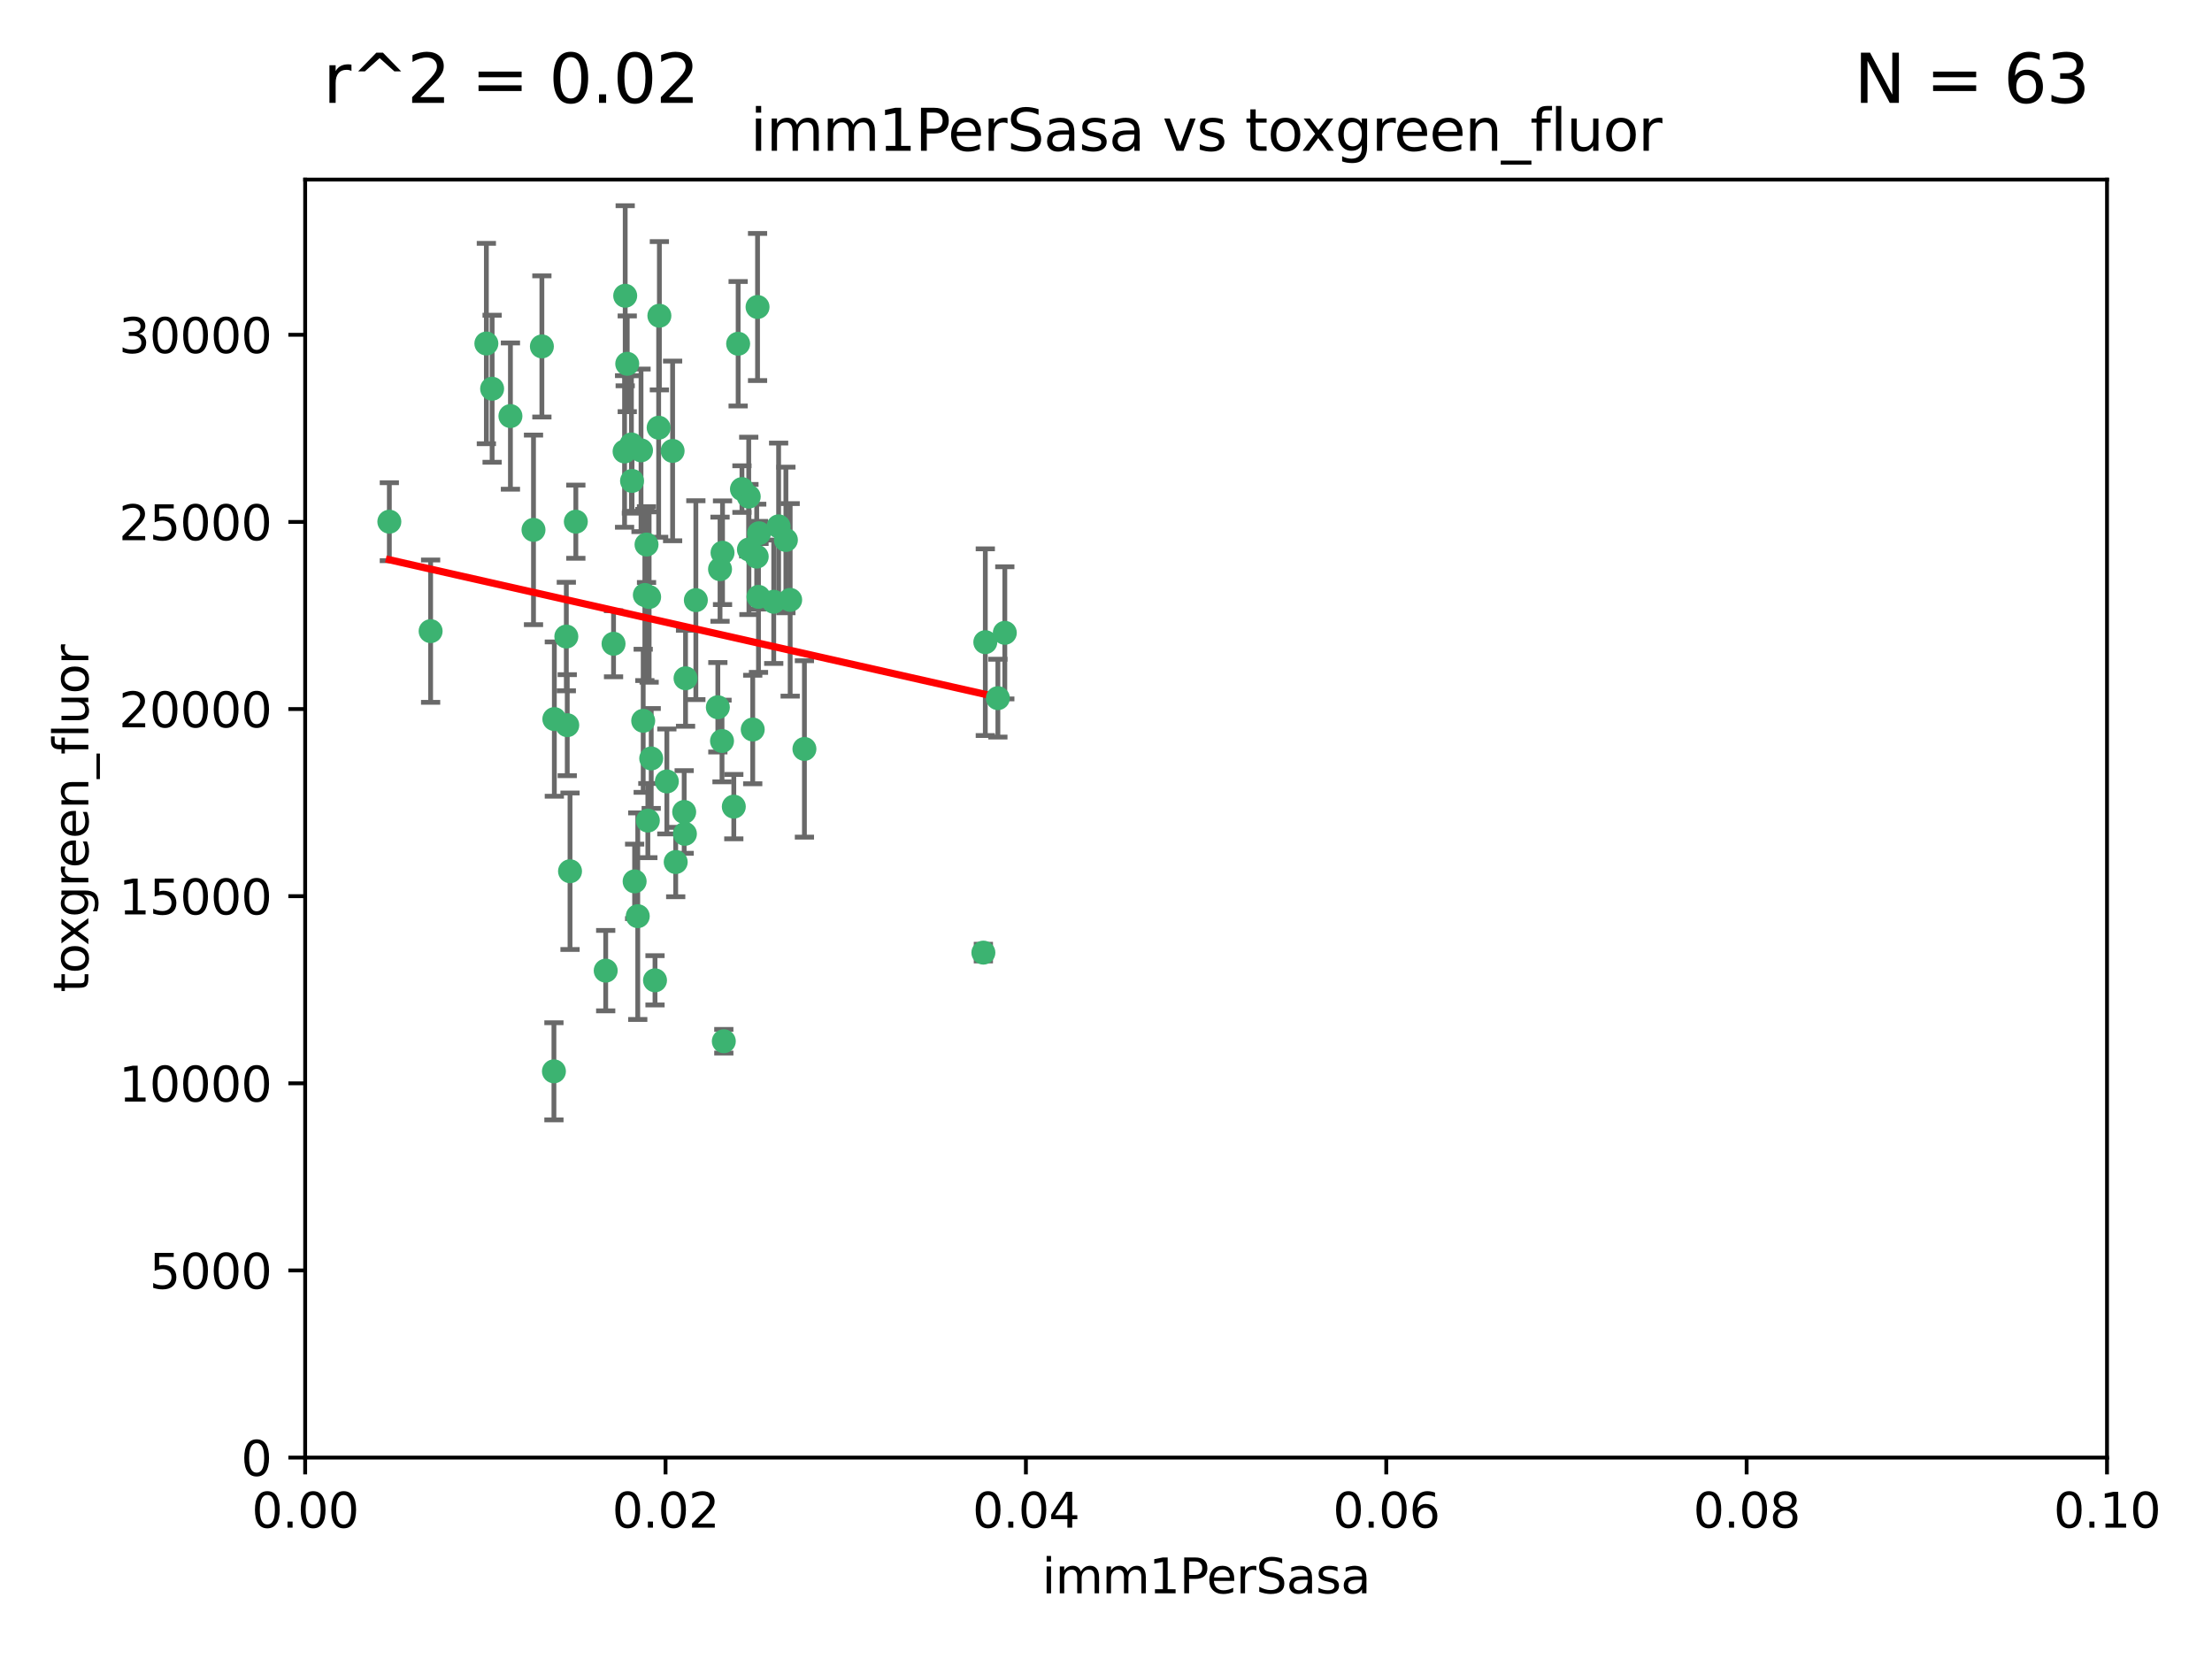 <?xml version="1.0" encoding="utf-8" standalone="no"?>
<!DOCTYPE svg PUBLIC "-//W3C//DTD SVG 1.1//EN"
  "http://www.w3.org/Graphics/SVG/1.1/DTD/svg11.dtd">
<svg xmlns:xlink="http://www.w3.org/1999/xlink" width="460.8pt" height="345.6pt" viewBox="0 0 460.8 345.6" xmlns="http://www.w3.org/2000/svg" version="1.1">
 <defs>
  <style type="text/css">*{stroke-linejoin: round; stroke-linecap: butt}</style>
 </defs>
 <g id="figure_1">
  <g id="patch_1">
   <path d="M 0 345.6 
L 460.8 345.6 
L 460.8 0 
L 0 0 
z
" style="fill: #ffffff"/>
  </g>
  <g id="axes_1">
   <g id="patch_2">
    <path d="M 63.571 303.64 
L 438.93 303.64 
L 438.93 37.411 
L 63.571 37.411 
z
" style="fill: #ffffff"/>
   </g>
   <g id="PathCollection_1">
    <defs>
     <path id="me40a41e5d3" d="M 0 1.118 
C 0.297 1.118 0.581 1 0.791 0.791 
C 1 0.581 1.118 0.297 1.118 0 
C 1.118 -0.297 1 -0.581 0.791 -0.791 
C 0.581 -1 0.297 -1.118 0 -1.118 
C -0.297 -1.118 -0.581 -1 -0.791 -0.791 
C -1 -0.581 -1.118 -0.297 -1.118 0 
C -1.118 0.297 -1 0.581 -0.791 0.791 
C -0.581 1 -0.297 1.118 0 1.118 
z
" style="stroke: #3cb371"/>
    </defs>
    <g clip-path="url(#pf0f2cfcc46)">
     <use xlink:href="#me40a41e5d3" x="81.107" y="108.677" style="fill: #3cb371; stroke: #3cb371"/>
     <use xlink:href="#me40a41e5d3" x="101.319" y="71.562" style="fill: #3cb371; stroke: #3cb371"/>
     <use xlink:href="#me40a41e5d3" x="106.332" y="86.676" style="fill: #3cb371; stroke: #3cb371"/>
     <use xlink:href="#me40a41e5d3" x="89.706" y="131.48" style="fill: #3cb371; stroke: #3cb371"/>
     <use xlink:href="#me40a41e5d3" x="156.017" y="114.467" style="fill: #3cb371; stroke: #3cb371"/>
     <use xlink:href="#me40a41e5d3" x="111.138" y="110.38" style="fill: #3cb371; stroke: #3cb371"/>
     <use xlink:href="#me40a41e5d3" x="137.211" y="89.097" style="fill: #3cb371; stroke: #3cb371"/>
     <use xlink:href="#me40a41e5d3" x="119.957" y="108.676" style="fill: #3cb371; stroke: #3cb371"/>
     <use xlink:href="#me40a41e5d3" x="102.518" y="80.98" style="fill: #3cb371; stroke: #3cb371"/>
     <use xlink:href="#me40a41e5d3" x="130.666" y="75.786" style="fill: #3cb371; stroke: #3cb371"/>
     <use xlink:href="#me40a41e5d3" x="161.183" y="125.356" style="fill: #3cb371; stroke: #3cb371"/>
     <use xlink:href="#me40a41e5d3" x="112.885" y="72.167" style="fill: #3cb371; stroke: #3cb371"/>
     <use xlink:href="#me40a41e5d3" x="130.11" y="94.046" style="fill: #3cb371; stroke: #3cb371"/>
     <use xlink:href="#me40a41e5d3" x="137.361" y="65.773" style="fill: #3cb371; stroke: #3cb371"/>
     <use xlink:href="#me40a41e5d3" x="167.576" y="156.019" style="fill: #3cb371; stroke: #3cb371"/>
     <use xlink:href="#me40a41e5d3" x="149.54" y="147.335" style="fill: #3cb371; stroke: #3cb371"/>
     <use xlink:href="#me40a41e5d3" x="164.607" y="124.965" style="fill: #3cb371; stroke: #3cb371"/>
     <use xlink:href="#me40a41e5d3" x="134.683" y="113.441" style="fill: #3cb371; stroke: #3cb371"/>
     <use xlink:href="#me40a41e5d3" x="140.118" y="93.933" style="fill: #3cb371; stroke: #3cb371"/>
     <use xlink:href="#me40a41e5d3" x="157.637" y="115.953" style="fill: #3cb371; stroke: #3cb371"/>
     <use xlink:href="#me40a41e5d3" x="162.201" y="109.646" style="fill: #3cb371; stroke: #3cb371"/>
     <use xlink:href="#me40a41e5d3" x="155.975" y="103.453" style="fill: #3cb371; stroke: #3cb371"/>
     <use xlink:href="#me40a41e5d3" x="133.991" y="150.153" style="fill: #3cb371; stroke: #3cb371"/>
     <use xlink:href="#me40a41e5d3" x="133.537" y="93.812" style="fill: #3cb371; stroke: #3cb371"/>
     <use xlink:href="#me40a41e5d3" x="135.226" y="124.367" style="fill: #3cb371; stroke: #3cb371"/>
     <use xlink:href="#me40a41e5d3" x="134.959" y="170.94" style="fill: #3cb371; stroke: #3cb371"/>
     <use xlink:href="#me40a41e5d3" x="131.665" y="100.184" style="fill: #3cb371; stroke: #3cb371"/>
     <use xlink:href="#me40a41e5d3" x="149.997" y="118.577" style="fill: #3cb371; stroke: #3cb371"/>
     <use xlink:href="#me40a41e5d3" x="131.536" y="92.588" style="fill: #3cb371; stroke: #3cb371"/>
     <use xlink:href="#me40a41e5d3" x="150.409" y="154.361" style="fill: #3cb371; stroke: #3cb371"/>
     <use xlink:href="#me40a41e5d3" x="154.563" y="101.886" style="fill: #3cb371; stroke: #3cb371"/>
     <use xlink:href="#me40a41e5d3" x="158.007" y="124.337" style="fill: #3cb371; stroke: #3cb371"/>
     <use xlink:href="#me40a41e5d3" x="157.812" y="63.953" style="fill: #3cb371; stroke: #3cb371"/>
     <use xlink:href="#me40a41e5d3" x="153.769" y="71.61" style="fill: #3cb371; stroke: #3cb371"/>
     <use xlink:href="#me40a41e5d3" x="118.169" y="151.067" style="fill: #3cb371; stroke: #3cb371"/>
     <use xlink:href="#me40a41e5d3" x="126.179" y="202.203" style="fill: #3cb371; stroke: #3cb371"/>
     <use xlink:href="#me40a41e5d3" x="136.451" y="204.22" style="fill: #3cb371; stroke: #3cb371"/>
     <use xlink:href="#me40a41e5d3" x="205.259" y="133.776" style="fill: #3cb371; stroke: #3cb371"/>
     <use xlink:href="#me40a41e5d3" x="158.116" y="111.087" style="fill: #3cb371; stroke: #3cb371"/>
     <use xlink:href="#me40a41e5d3" x="142.811" y="141.297" style="fill: #3cb371; stroke: #3cb371"/>
     <use xlink:href="#me40a41e5d3" x="163.716" y="112.487" style="fill: #3cb371; stroke: #3cb371"/>
     <use xlink:href="#me40a41e5d3" x="130.241" y="61.614" style="fill: #3cb371; stroke: #3cb371"/>
     <use xlink:href="#me40a41e5d3" x="138.918" y="162.792" style="fill: #3cb371; stroke: #3cb371"/>
     <use xlink:href="#me40a41e5d3" x="207.877" y="145.439" style="fill: #3cb371; stroke: #3cb371"/>
     <use xlink:href="#me40a41e5d3" x="127.813" y="134.104" style="fill: #3cb371; stroke: #3cb371"/>
     <use xlink:href="#me40a41e5d3" x="209.321" y="131.829" style="fill: #3cb371; stroke: #3cb371"/>
     <use xlink:href="#me40a41e5d3" x="117.976" y="132.603" style="fill: #3cb371; stroke: #3cb371"/>
     <use xlink:href="#me40a41e5d3" x="140.762" y="179.579" style="fill: #3cb371; stroke: #3cb371"/>
     <use xlink:href="#me40a41e5d3" x="152.865" y="168.036" style="fill: #3cb371; stroke: #3cb371"/>
     <use xlink:href="#me40a41e5d3" x="132.856" y="190.856" style="fill: #3cb371; stroke: #3cb371"/>
     <use xlink:href="#me40a41e5d3" x="150.516" y="115.142" style="fill: #3cb371; stroke: #3cb371"/>
     <use xlink:href="#me40a41e5d3" x="204.855" y="198.449" style="fill: #3cb371; stroke: #3cb371"/>
     <use xlink:href="#me40a41e5d3" x="150.784" y="216.908" style="fill: #3cb371; stroke: #3cb371"/>
     <use xlink:href="#me40a41e5d3" x="156.807" y="151.97" style="fill: #3cb371; stroke: #3cb371"/>
     <use xlink:href="#me40a41e5d3" x="118.746" y="181.494" style="fill: #3cb371; stroke: #3cb371"/>
     <use xlink:href="#me40a41e5d3" x="132.205" y="183.606" style="fill: #3cb371; stroke: #3cb371"/>
     <use xlink:href="#me40a41e5d3" x="142.68" y="173.704" style="fill: #3cb371; stroke: #3cb371"/>
     <use xlink:href="#me40a41e5d3" x="144.959" y="125.024" style="fill: #3cb371; stroke: #3cb371"/>
     <use xlink:href="#me40a41e5d3" x="115.394" y="223.176" style="fill: #3cb371; stroke: #3cb371"/>
     <use xlink:href="#me40a41e5d3" x="115.48" y="149.795" style="fill: #3cb371; stroke: #3cb371"/>
     <use xlink:href="#me40a41e5d3" x="134.334" y="123.943" style="fill: #3cb371; stroke: #3cb371"/>
     <use xlink:href="#me40a41e5d3" x="142.527" y="169.147" style="fill: #3cb371; stroke: #3cb371"/>
     <use xlink:href="#me40a41e5d3" x="135.66" y="157.999" style="fill: #3cb371; stroke: #3cb371"/>
    </g>
   </g>
   <g id="matplotlib.axis_1">
    <g id="xtick_1">
     <g id="line2d_1">
      <defs>
       <path id="md5007d1ad5" d="M 0 0 
L 0 3.5 
" style="stroke: #000000; stroke-width: 0.8"/>
      </defs>
      <g>
       <use xlink:href="#md5007d1ad5" x="63.571" y="303.64" style="stroke: #000000; stroke-width: 0.8"/>
      </g>
     </g>
     <g id="text_1">
      <!-- 0.00 -->
      <g transform="translate(52.438 318.238)scale(0.1 -0.1)">
       <defs>
        <path id="DejaVuSans-30" d="M 2034 4250 
Q 1547 4250 1301 3770 
Q 1056 3291 1056 2328 
Q 1056 1369 1301 889 
Q 1547 409 2034 409 
Q 2525 409 2770 889 
Q 3016 1369 3016 2328 
Q 3016 3291 2770 3770 
Q 2525 4250 2034 4250 
z
M 2034 4750 
Q 2819 4750 3233 4129 
Q 3647 3509 3647 2328 
Q 3647 1150 3233 529 
Q 2819 -91 2034 -91 
Q 1250 -91 836 529 
Q 422 1150 422 2328 
Q 422 3509 836 4129 
Q 1250 4750 2034 4750 
z
" transform="scale(0.016)"/>
        <path id="DejaVuSans-2e" d="M 684 794 
L 1344 794 
L 1344 0 
L 684 0 
L 684 794 
z
" transform="scale(0.016)"/>
       </defs>
       <use xlink:href="#DejaVuSans-30"/>
       <use xlink:href="#DejaVuSans-2e" x="63.623"/>
       <use xlink:href="#DejaVuSans-30" x="95.41"/>
       <use xlink:href="#DejaVuSans-30" x="159.033"/>
      </g>
     </g>
    </g>
    <g id="xtick_2">
     <g id="line2d_2">
      <g>
       <use xlink:href="#md5007d1ad5" x="138.643" y="303.64" style="stroke: #000000; stroke-width: 0.8"/>
      </g>
     </g>
     <g id="text_2">
      <!-- 0.02 -->
      <g transform="translate(127.51 318.238)scale(0.1 -0.1)">
       <defs>
        <path id="DejaVuSans-32" d="M 1228 531 
L 3431 531 
L 3431 0 
L 469 0 
L 469 531 
Q 828 903 1448 1529 
Q 2069 2156 2228 2338 
Q 2531 2678 2651 2914 
Q 2772 3150 2772 3378 
Q 2772 3750 2511 3984 
Q 2250 4219 1831 4219 
Q 1534 4219 1204 4116 
Q 875 4013 500 3803 
L 500 4441 
Q 881 4594 1212 4672 
Q 1544 4750 1819 4750 
Q 2544 4750 2975 4387 
Q 3406 4025 3406 3419 
Q 3406 3131 3298 2873 
Q 3191 2616 2906 2266 
Q 2828 2175 2409 1742 
Q 1991 1309 1228 531 
z
" transform="scale(0.016)"/>
       </defs>
       <use xlink:href="#DejaVuSans-30"/>
       <use xlink:href="#DejaVuSans-2e" x="63.623"/>
       <use xlink:href="#DejaVuSans-30" x="95.41"/>
       <use xlink:href="#DejaVuSans-32" x="159.033"/>
      </g>
     </g>
    </g>
    <g id="xtick_3">
     <g id="line2d_3">
      <g>
       <use xlink:href="#md5007d1ad5" x="213.715" y="303.64" style="stroke: #000000; stroke-width: 0.8"/>
      </g>
     </g>
     <g id="text_3">
      <!-- 0.04 -->
      <g transform="translate(202.582 318.238)scale(0.1 -0.1)">
       <defs>
        <path id="DejaVuSans-34" d="M 2419 4116 
L 825 1625 
L 2419 1625 
L 2419 4116 
z
M 2253 4666 
L 3047 4666 
L 3047 1625 
L 3713 1625 
L 3713 1100 
L 3047 1100 
L 3047 0 
L 2419 0 
L 2419 1100 
L 313 1100 
L 313 1709 
L 2253 4666 
z
" transform="scale(0.016)"/>
       </defs>
       <use xlink:href="#DejaVuSans-30"/>
       <use xlink:href="#DejaVuSans-2e" x="63.623"/>
       <use xlink:href="#DejaVuSans-30" x="95.41"/>
       <use xlink:href="#DejaVuSans-34" x="159.033"/>
      </g>
     </g>
    </g>
    <g id="xtick_4">
     <g id="line2d_4">
      <g>
       <use xlink:href="#md5007d1ad5" x="288.786" y="303.64" style="stroke: #000000; stroke-width: 0.8"/>
      </g>
     </g>
     <g id="text_4">
      <!-- 0.06 -->
      <g transform="translate(277.654 318.238)scale(0.1 -0.1)">
       <defs>
        <path id="DejaVuSans-36" d="M 2113 2584 
Q 1688 2584 1439 2293 
Q 1191 2003 1191 1497 
Q 1191 994 1439 701 
Q 1688 409 2113 409 
Q 2538 409 2786 701 
Q 3034 994 3034 1497 
Q 3034 2003 2786 2293 
Q 2538 2584 2113 2584 
z
M 3366 4563 
L 3366 3988 
Q 3128 4100 2886 4159 
Q 2644 4219 2406 4219 
Q 1781 4219 1451 3797 
Q 1122 3375 1075 2522 
Q 1259 2794 1537 2939 
Q 1816 3084 2150 3084 
Q 2853 3084 3261 2657 
Q 3669 2231 3669 1497 
Q 3669 778 3244 343 
Q 2819 -91 2113 -91 
Q 1303 -91 875 529 
Q 447 1150 447 2328 
Q 447 3434 972 4092 
Q 1497 4750 2381 4750 
Q 2619 4750 2861 4703 
Q 3103 4656 3366 4563 
z
" transform="scale(0.016)"/>
       </defs>
       <use xlink:href="#DejaVuSans-30"/>
       <use xlink:href="#DejaVuSans-2e" x="63.623"/>
       <use xlink:href="#DejaVuSans-30" x="95.41"/>
       <use xlink:href="#DejaVuSans-36" x="159.033"/>
      </g>
     </g>
    </g>
    <g id="xtick_5">
     <g id="line2d_5">
      <g>
       <use xlink:href="#md5007d1ad5" x="363.858" y="303.64" style="stroke: #000000; stroke-width: 0.8"/>
      </g>
     </g>
     <g id="text_5">
      <!-- 0.08 -->
      <g transform="translate(352.725 318.238)scale(0.1 -0.1)">
       <defs>
        <path id="DejaVuSans-38" d="M 2034 2216 
Q 1584 2216 1326 1975 
Q 1069 1734 1069 1313 
Q 1069 891 1326 650 
Q 1584 409 2034 409 
Q 2484 409 2743 651 
Q 3003 894 3003 1313 
Q 3003 1734 2745 1975 
Q 2488 2216 2034 2216 
z
M 1403 2484 
Q 997 2584 770 2862 
Q 544 3141 544 3541 
Q 544 4100 942 4425 
Q 1341 4750 2034 4750 
Q 2731 4750 3128 4425 
Q 3525 4100 3525 3541 
Q 3525 3141 3298 2862 
Q 3072 2584 2669 2484 
Q 3125 2378 3379 2068 
Q 3634 1759 3634 1313 
Q 3634 634 3220 271 
Q 2806 -91 2034 -91 
Q 1263 -91 848 271 
Q 434 634 434 1313 
Q 434 1759 690 2068 
Q 947 2378 1403 2484 
z
M 1172 3481 
Q 1172 3119 1398 2916 
Q 1625 2713 2034 2713 
Q 2441 2713 2670 2916 
Q 2900 3119 2900 3481 
Q 2900 3844 2670 4047 
Q 2441 4250 2034 4250 
Q 1625 4250 1398 4047 
Q 1172 3844 1172 3481 
z
" transform="scale(0.016)"/>
       </defs>
       <use xlink:href="#DejaVuSans-30"/>
       <use xlink:href="#DejaVuSans-2e" x="63.623"/>
       <use xlink:href="#DejaVuSans-30" x="95.41"/>
       <use xlink:href="#DejaVuSans-38" x="159.033"/>
      </g>
     </g>
    </g>
    <g id="xtick_6">
     <g id="line2d_6">
      <g>
       <use xlink:href="#md5007d1ad5" x="438.93" y="303.64" style="stroke: #000000; stroke-width: 0.8"/>
      </g>
     </g>
     <g id="text_6">
      <!-- 0.10 -->
      <g transform="translate(427.797 318.238)scale(0.1 -0.1)">
       <defs>
        <path id="DejaVuSans-31" d="M 794 531 
L 1825 531 
L 1825 4091 
L 703 3866 
L 703 4441 
L 1819 4666 
L 2450 4666 
L 2450 531 
L 3481 531 
L 3481 0 
L 794 0 
L 794 531 
z
" transform="scale(0.016)"/>
       </defs>
       <use xlink:href="#DejaVuSans-30"/>
       <use xlink:href="#DejaVuSans-2e" x="63.623"/>
       <use xlink:href="#DejaVuSans-31" x="95.41"/>
       <use xlink:href="#DejaVuSans-30" x="159.033"/>
      </g>
     </g>
    </g>
    <g id="text_7">
     <!-- imm1PerSasa -->
     <g transform="translate(217.067 331.917)scale(0.1 -0.1)">
      <defs>
       <path id="DejaVuSans-69" d="M 603 3500 
L 1178 3500 
L 1178 0 
L 603 0 
L 603 3500 
z
M 603 4863 
L 1178 4863 
L 1178 4134 
L 603 4134 
L 603 4863 
z
" transform="scale(0.016)"/>
       <path id="DejaVuSans-6d" d="M 3328 2828 
Q 3544 3216 3844 3400 
Q 4144 3584 4550 3584 
Q 5097 3584 5394 3201 
Q 5691 2819 5691 2113 
L 5691 0 
L 5113 0 
L 5113 2094 
Q 5113 2597 4934 2840 
Q 4756 3084 4391 3084 
Q 3944 3084 3684 2787 
Q 3425 2491 3425 1978 
L 3425 0 
L 2847 0 
L 2847 2094 
Q 2847 2600 2669 2842 
Q 2491 3084 2119 3084 
Q 1678 3084 1418 2786 
Q 1159 2488 1159 1978 
L 1159 0 
L 581 0 
L 581 3500 
L 1159 3500 
L 1159 2956 
Q 1356 3278 1631 3431 
Q 1906 3584 2284 3584 
Q 2666 3584 2933 3390 
Q 3200 3197 3328 2828 
z
" transform="scale(0.016)"/>
       <path id="DejaVuSans-50" d="M 1259 4147 
L 1259 2394 
L 2053 2394 
Q 2494 2394 2734 2622 
Q 2975 2850 2975 3272 
Q 2975 3691 2734 3919 
Q 2494 4147 2053 4147 
L 1259 4147 
z
M 628 4666 
L 2053 4666 
Q 2838 4666 3239 4311 
Q 3641 3956 3641 3272 
Q 3641 2581 3239 2228 
Q 2838 1875 2053 1875 
L 1259 1875 
L 1259 0 
L 628 0 
L 628 4666 
z
" transform="scale(0.016)"/>
       <path id="DejaVuSans-65" d="M 3597 1894 
L 3597 1613 
L 953 1613 
Q 991 1019 1311 708 
Q 1631 397 2203 397 
Q 2534 397 2845 478 
Q 3156 559 3463 722 
L 3463 178 
Q 3153 47 2828 -22 
Q 2503 -91 2169 -91 
Q 1331 -91 842 396 
Q 353 884 353 1716 
Q 353 2575 817 3079 
Q 1281 3584 2069 3584 
Q 2775 3584 3186 3129 
Q 3597 2675 3597 1894 
z
M 3022 2063 
Q 3016 2534 2758 2815 
Q 2500 3097 2075 3097 
Q 1594 3097 1305 2825 
Q 1016 2553 972 2059 
L 3022 2063 
z
" transform="scale(0.016)"/>
       <path id="DejaVuSans-72" d="M 2631 2963 
Q 2534 3019 2420 3045 
Q 2306 3072 2169 3072 
Q 1681 3072 1420 2755 
Q 1159 2438 1159 1844 
L 1159 0 
L 581 0 
L 581 3500 
L 1159 3500 
L 1159 2956 
Q 1341 3275 1631 3429 
Q 1922 3584 2338 3584 
Q 2397 3584 2469 3576 
Q 2541 3569 2628 3553 
L 2631 2963 
z
" transform="scale(0.016)"/>
       <path id="DejaVuSans-53" d="M 3425 4513 
L 3425 3897 
Q 3066 4069 2747 4153 
Q 2428 4238 2131 4238 
Q 1616 4238 1336 4038 
Q 1056 3838 1056 3469 
Q 1056 3159 1242 3001 
Q 1428 2844 1947 2747 
L 2328 2669 
Q 3034 2534 3370 2195 
Q 3706 1856 3706 1288 
Q 3706 609 3251 259 
Q 2797 -91 1919 -91 
Q 1588 -91 1214 -16 
Q 841 59 441 206 
L 441 856 
Q 825 641 1194 531 
Q 1563 422 1919 422 
Q 2459 422 2753 634 
Q 3047 847 3047 1241 
Q 3047 1584 2836 1778 
Q 2625 1972 2144 2069 
L 1759 2144 
Q 1053 2284 737 2584 
Q 422 2884 422 3419 
Q 422 4038 858 4394 
Q 1294 4750 2059 4750 
Q 2388 4750 2728 4690 
Q 3069 4631 3425 4513 
z
" transform="scale(0.016)"/>
       <path id="DejaVuSans-61" d="M 2194 1759 
Q 1497 1759 1228 1600 
Q 959 1441 959 1056 
Q 959 750 1161 570 
Q 1363 391 1709 391 
Q 2188 391 2477 730 
Q 2766 1069 2766 1631 
L 2766 1759 
L 2194 1759 
z
M 3341 1997 
L 3341 0 
L 2766 0 
L 2766 531 
Q 2569 213 2275 61 
Q 1981 -91 1556 -91 
Q 1019 -91 701 211 
Q 384 513 384 1019 
Q 384 1609 779 1909 
Q 1175 2209 1959 2209 
L 2766 2209 
L 2766 2266 
Q 2766 2663 2505 2880 
Q 2244 3097 1772 3097 
Q 1472 3097 1187 3025 
Q 903 2953 641 2809 
L 641 3341 
Q 956 3463 1253 3523 
Q 1550 3584 1831 3584 
Q 2591 3584 2966 3190 
Q 3341 2797 3341 1997 
z
" transform="scale(0.016)"/>
       <path id="DejaVuSans-73" d="M 2834 3397 
L 2834 2853 
Q 2591 2978 2328 3040 
Q 2066 3103 1784 3103 
Q 1356 3103 1142 2972 
Q 928 2841 928 2578 
Q 928 2378 1081 2264 
Q 1234 2150 1697 2047 
L 1894 2003 
Q 2506 1872 2764 1633 
Q 3022 1394 3022 966 
Q 3022 478 2636 193 
Q 2250 -91 1575 -91 
Q 1294 -91 989 -36 
Q 684 19 347 128 
L 347 722 
Q 666 556 975 473 
Q 1284 391 1588 391 
Q 1994 391 2212 530 
Q 2431 669 2431 922 
Q 2431 1156 2273 1281 
Q 2116 1406 1581 1522 
L 1381 1569 
Q 847 1681 609 1914 
Q 372 2147 372 2553 
Q 372 3047 722 3315 
Q 1072 3584 1716 3584 
Q 2034 3584 2315 3537 
Q 2597 3491 2834 3397 
z
" transform="scale(0.016)"/>
      </defs>
      <use xlink:href="#DejaVuSans-69"/>
      <use xlink:href="#DejaVuSans-6d" x="27.783"/>
      <use xlink:href="#DejaVuSans-6d" x="125.195"/>
      <use xlink:href="#DejaVuSans-31" x="222.607"/>
      <use xlink:href="#DejaVuSans-50" x="286.23"/>
      <use xlink:href="#DejaVuSans-65" x="342.908"/>
      <use xlink:href="#DejaVuSans-72" x="404.432"/>
      <use xlink:href="#DejaVuSans-53" x="445.545"/>
      <use xlink:href="#DejaVuSans-61" x="509.021"/>
      <use xlink:href="#DejaVuSans-73" x="570.301"/>
      <use xlink:href="#DejaVuSans-61" x="622.4"/>
     </g>
    </g>
   </g>
   <g id="matplotlib.axis_2">
    <g id="ytick_1">
     <g id="line2d_7">
      <defs>
       <path id="mdcf5583e8e" d="M 0 0 
L -3.5 0 
" style="stroke: #000000; stroke-width: 0.8"/>
      </defs>
      <g>
       <use xlink:href="#mdcf5583e8e" x="63.571" y="303.64" style="stroke: #000000; stroke-width: 0.8"/>
      </g>
     </g>
     <g id="text_8">
      <!-- 0 -->
      <g transform="translate(50.209 307.439)scale(0.1 -0.1)">
       <use xlink:href="#DejaVuSans-30"/>
      </g>
     </g>
    </g>
    <g id="ytick_2">
     <g id="line2d_8">
      <g>
       <use xlink:href="#mdcf5583e8e" x="63.571" y="264.657" style="stroke: #000000; stroke-width: 0.8"/>
      </g>
     </g>
     <g id="text_9">
      <!-- 5000 -->
      <g transform="translate(31.121 268.457)scale(0.1 -0.1)">
       <defs>
        <path id="DejaVuSans-35" d="M 691 4666 
L 3169 4666 
L 3169 4134 
L 1269 4134 
L 1269 2991 
Q 1406 3038 1543 3061 
Q 1681 3084 1819 3084 
Q 2600 3084 3056 2656 
Q 3513 2228 3513 1497 
Q 3513 744 3044 326 
Q 2575 -91 1722 -91 
Q 1428 -91 1123 -41 
Q 819 9 494 109 
L 494 744 
Q 775 591 1075 516 
Q 1375 441 1709 441 
Q 2250 441 2565 725 
Q 2881 1009 2881 1497 
Q 2881 1984 2565 2268 
Q 2250 2553 1709 2553 
Q 1456 2553 1204 2497 
Q 953 2441 691 2322 
L 691 4666 
z
" transform="scale(0.016)"/>
       </defs>
       <use xlink:href="#DejaVuSans-35"/>
       <use xlink:href="#DejaVuSans-30" x="63.623"/>
       <use xlink:href="#DejaVuSans-30" x="127.246"/>
       <use xlink:href="#DejaVuSans-30" x="190.869"/>
      </g>
     </g>
    </g>
    <g id="ytick_3">
     <g id="line2d_9">
      <g>
       <use xlink:href="#mdcf5583e8e" x="63.571" y="225.675" style="stroke: #000000; stroke-width: 0.8"/>
      </g>
     </g>
     <g id="text_10">
      <!-- 10000 -->
      <g transform="translate(24.759 229.474)scale(0.1 -0.1)">
       <use xlink:href="#DejaVuSans-31"/>
       <use xlink:href="#DejaVuSans-30" x="63.623"/>
       <use xlink:href="#DejaVuSans-30" x="127.246"/>
       <use xlink:href="#DejaVuSans-30" x="190.869"/>
       <use xlink:href="#DejaVuSans-30" x="254.492"/>
      </g>
     </g>
    </g>
    <g id="ytick_4">
     <g id="line2d_10">
      <g>
       <use xlink:href="#mdcf5583e8e" x="63.571" y="186.692" style="stroke: #000000; stroke-width: 0.8"/>
      </g>
     </g>
     <g id="text_11">
      <!-- 15000 -->
      <g transform="translate(24.759 190.492)scale(0.1 -0.1)">
       <use xlink:href="#DejaVuSans-31"/>
       <use xlink:href="#DejaVuSans-35" x="63.623"/>
       <use xlink:href="#DejaVuSans-30" x="127.246"/>
       <use xlink:href="#DejaVuSans-30" x="190.869"/>
       <use xlink:href="#DejaVuSans-30" x="254.492"/>
      </g>
     </g>
    </g>
    <g id="ytick_5">
     <g id="line2d_11">
      <g>
       <use xlink:href="#mdcf5583e8e" x="63.571" y="147.71" style="stroke: #000000; stroke-width: 0.8"/>
      </g>
     </g>
     <g id="text_12">
      <!-- 20000 -->
      <g transform="translate(24.759 151.509)scale(0.1 -0.1)">
       <use xlink:href="#DejaVuSans-32"/>
       <use xlink:href="#DejaVuSans-30" x="63.623"/>
       <use xlink:href="#DejaVuSans-30" x="127.246"/>
       <use xlink:href="#DejaVuSans-30" x="190.869"/>
       <use xlink:href="#DejaVuSans-30" x="254.492"/>
      </g>
     </g>
    </g>
    <g id="ytick_6">
     <g id="line2d_12">
      <g>
       <use xlink:href="#mdcf5583e8e" x="63.571" y="108.727" style="stroke: #000000; stroke-width: 0.8"/>
      </g>
     </g>
     <g id="text_13">
      <!-- 25000 -->
      <g transform="translate(24.759 112.527)scale(0.1 -0.1)">
       <use xlink:href="#DejaVuSans-32"/>
       <use xlink:href="#DejaVuSans-35" x="63.623"/>
       <use xlink:href="#DejaVuSans-30" x="127.246"/>
       <use xlink:href="#DejaVuSans-30" x="190.869"/>
       <use xlink:href="#DejaVuSans-30" x="254.492"/>
      </g>
     </g>
    </g>
    <g id="ytick_7">
     <g id="line2d_13">
      <g>
       <use xlink:href="#mdcf5583e8e" x="63.571" y="69.745" style="stroke: #000000; stroke-width: 0.8"/>
      </g>
     </g>
     <g id="text_14">
      <!-- 30000 -->
      <g transform="translate(24.759 73.544)scale(0.1 -0.1)">
       <defs>
        <path id="DejaVuSans-33" d="M 2597 2516 
Q 3050 2419 3304 2112 
Q 3559 1806 3559 1356 
Q 3559 666 3084 287 
Q 2609 -91 1734 -91 
Q 1441 -91 1130 -33 
Q 819 25 488 141 
L 488 750 
Q 750 597 1062 519 
Q 1375 441 1716 441 
Q 2309 441 2620 675 
Q 2931 909 2931 1356 
Q 2931 1769 2642 2001 
Q 2353 2234 1838 2234 
L 1294 2234 
L 1294 2753 
L 1863 2753 
Q 2328 2753 2575 2939 
Q 2822 3125 2822 3475 
Q 2822 3834 2567 4026 
Q 2313 4219 1838 4219 
Q 1578 4219 1281 4162 
Q 984 4106 628 3988 
L 628 4550 
Q 988 4650 1302 4700 
Q 1616 4750 1894 4750 
Q 2613 4750 3031 4423 
Q 3450 4097 3450 3541 
Q 3450 3153 3228 2886 
Q 3006 2619 2597 2516 
z
" transform="scale(0.016)"/>
       </defs>
       <use xlink:href="#DejaVuSans-33"/>
       <use xlink:href="#DejaVuSans-30" x="63.623"/>
       <use xlink:href="#DejaVuSans-30" x="127.246"/>
       <use xlink:href="#DejaVuSans-30" x="190.869"/>
       <use xlink:href="#DejaVuSans-30" x="254.492"/>
      </g>
     </g>
    </g>
    <g id="text_15">
     <!-- toxgreen_fluor -->
     <g transform="translate(18.401 206.72)rotate(-90)scale(0.1 -0.1)">
      <defs>
       <path id="DejaVuSans-74" d="M 1172 4494 
L 1172 3500 
L 2356 3500 
L 2356 3053 
L 1172 3053 
L 1172 1153 
Q 1172 725 1289 603 
Q 1406 481 1766 481 
L 2356 481 
L 2356 0 
L 1766 0 
Q 1100 0 847 248 
Q 594 497 594 1153 
L 594 3053 
L 172 3053 
L 172 3500 
L 594 3500 
L 594 4494 
L 1172 4494 
z
" transform="scale(0.016)"/>
       <path id="DejaVuSans-6f" d="M 1959 3097 
Q 1497 3097 1228 2736 
Q 959 2375 959 1747 
Q 959 1119 1226 758 
Q 1494 397 1959 397 
Q 2419 397 2687 759 
Q 2956 1122 2956 1747 
Q 2956 2369 2687 2733 
Q 2419 3097 1959 3097 
z
M 1959 3584 
Q 2709 3584 3137 3096 
Q 3566 2609 3566 1747 
Q 3566 888 3137 398 
Q 2709 -91 1959 -91 
Q 1206 -91 779 398 
Q 353 888 353 1747 
Q 353 2609 779 3096 
Q 1206 3584 1959 3584 
z
" transform="scale(0.016)"/>
       <path id="DejaVuSans-78" d="M 3513 3500 
L 2247 1797 
L 3578 0 
L 2900 0 
L 1881 1375 
L 863 0 
L 184 0 
L 1544 1831 
L 300 3500 
L 978 3500 
L 1906 2253 
L 2834 3500 
L 3513 3500 
z
" transform="scale(0.016)"/>
       <path id="DejaVuSans-67" d="M 2906 1791 
Q 2906 2416 2648 2759 
Q 2391 3103 1925 3103 
Q 1463 3103 1205 2759 
Q 947 2416 947 1791 
Q 947 1169 1205 825 
Q 1463 481 1925 481 
Q 2391 481 2648 825 
Q 2906 1169 2906 1791 
z
M 3481 434 
Q 3481 -459 3084 -895 
Q 2688 -1331 1869 -1331 
Q 1566 -1331 1297 -1286 
Q 1028 -1241 775 -1147 
L 775 -588 
Q 1028 -725 1275 -790 
Q 1522 -856 1778 -856 
Q 2344 -856 2625 -561 
Q 2906 -266 2906 331 
L 2906 616 
Q 2728 306 2450 153 
Q 2172 0 1784 0 
Q 1141 0 747 490 
Q 353 981 353 1791 
Q 353 2603 747 3093 
Q 1141 3584 1784 3584 
Q 2172 3584 2450 3431 
Q 2728 3278 2906 2969 
L 2906 3500 
L 3481 3500 
L 3481 434 
z
" transform="scale(0.016)"/>
       <path id="DejaVuSans-6e" d="M 3513 2113 
L 3513 0 
L 2938 0 
L 2938 2094 
Q 2938 2591 2744 2837 
Q 2550 3084 2163 3084 
Q 1697 3084 1428 2787 
Q 1159 2491 1159 1978 
L 1159 0 
L 581 0 
L 581 3500 
L 1159 3500 
L 1159 2956 
Q 1366 3272 1645 3428 
Q 1925 3584 2291 3584 
Q 2894 3584 3203 3211 
Q 3513 2838 3513 2113 
z
" transform="scale(0.016)"/>
       <path id="DejaVuSans-5f" d="M 3263 -1063 
L 3263 -1509 
L -63 -1509 
L -63 -1063 
L 3263 -1063 
z
" transform="scale(0.016)"/>
       <path id="DejaVuSans-66" d="M 2375 4863 
L 2375 4384 
L 1825 4384 
Q 1516 4384 1395 4259 
Q 1275 4134 1275 3809 
L 1275 3500 
L 2222 3500 
L 2222 3053 
L 1275 3053 
L 1275 0 
L 697 0 
L 697 3053 
L 147 3053 
L 147 3500 
L 697 3500 
L 697 3744 
Q 697 4328 969 4595 
Q 1241 4863 1831 4863 
L 2375 4863 
z
" transform="scale(0.016)"/>
       <path id="DejaVuSans-6c" d="M 603 4863 
L 1178 4863 
L 1178 0 
L 603 0 
L 603 4863 
z
" transform="scale(0.016)"/>
       <path id="DejaVuSans-75" d="M 544 1381 
L 544 3500 
L 1119 3500 
L 1119 1403 
Q 1119 906 1312 657 
Q 1506 409 1894 409 
Q 2359 409 2629 706 
Q 2900 1003 2900 1516 
L 2900 3500 
L 3475 3500 
L 3475 0 
L 2900 0 
L 2900 538 
Q 2691 219 2414 64 
Q 2138 -91 1772 -91 
Q 1169 -91 856 284 
Q 544 659 544 1381 
z
M 1991 3584 
L 1991 3584 
z
" transform="scale(0.016)"/>
      </defs>
      <use xlink:href="#DejaVuSans-74"/>
      <use xlink:href="#DejaVuSans-6f" x="39.209"/>
      <use xlink:href="#DejaVuSans-78" x="97.266"/>
      <use xlink:href="#DejaVuSans-67" x="156.445"/>
      <use xlink:href="#DejaVuSans-72" x="219.922"/>
      <use xlink:href="#DejaVuSans-65" x="258.785"/>
      <use xlink:href="#DejaVuSans-65" x="320.309"/>
      <use xlink:href="#DejaVuSans-6e" x="381.832"/>
      <use xlink:href="#DejaVuSans-5f" x="445.211"/>
      <use xlink:href="#DejaVuSans-66" x="495.211"/>
      <use xlink:href="#DejaVuSans-6c" x="530.416"/>
      <use xlink:href="#DejaVuSans-75" x="558.199"/>
      <use xlink:href="#DejaVuSans-6f" x="621.578"/>
      <use xlink:href="#DejaVuSans-72" x="682.76"/>
     </g>
    </g>
   </g>
   <g id="LineCollection_1">
    <path d="M 81.107 116.797 
L 81.107 100.557 
" clip-path="url(#pf0f2cfcc46)" style="fill: none; stroke: #696969"/>
    <path d="M 101.319 92.434 
L 101.319 50.691 
" clip-path="url(#pf0f2cfcc46)" style="fill: none; stroke: #696969"/>
    <path d="M 106.332 101.908 
L 106.332 71.444 
" clip-path="url(#pf0f2cfcc46)" style="fill: none; stroke: #696969"/>
    <path d="M 89.706 146.307 
L 89.706 116.654 
" clip-path="url(#pf0f2cfcc46)" style="fill: none; stroke: #696969"/>
    <path d="M 156.017 128.017 
L 156.017 100.917 
" clip-path="url(#pf0f2cfcc46)" style="fill: none; stroke: #696969"/>
    <path d="M 111.138 130.124 
L 111.138 90.636 
" clip-path="url(#pf0f2cfcc46)" style="fill: none; stroke: #696969"/>
    <path d="M 137.211 111.917 
L 137.211 66.277 
" clip-path="url(#pf0f2cfcc46)" style="fill: none; stroke: #696969"/>
    <path d="M 119.957 116.296 
L 119.957 101.057 
" clip-path="url(#pf0f2cfcc46)" style="fill: none; stroke: #696969"/>
    <path d="M 102.518 96.292 
L 102.518 65.668 
" clip-path="url(#pf0f2cfcc46)" style="fill: none; stroke: #696969"/>
    <path d="M 130.666 85.756 
L 130.666 65.815 
" clip-path="url(#pf0f2cfcc46)" style="fill: none; stroke: #696969"/>
    <path d="M 161.183 138.211 
L 161.183 112.501 
" clip-path="url(#pf0f2cfcc46)" style="fill: none; stroke: #696969"/>
    <path d="M 112.885 86.871 
L 112.885 57.463 
" clip-path="url(#pf0f2cfcc46)" style="fill: none; stroke: #696969"/>
    <path d="M 130.11 109.836 
L 130.11 78.257 
" clip-path="url(#pf0f2cfcc46)" style="fill: none; stroke: #696969"/>
    <path d="M 137.361 81.223 
L 137.361 50.323 
" clip-path="url(#pf0f2cfcc46)" style="fill: none; stroke: #696969"/>
    <path d="M 167.576 174.39 
L 167.576 137.647 
" clip-path="url(#pf0f2cfcc46)" style="fill: none; stroke: #696969"/>
    <path d="M 149.54 156.65 
L 149.54 138.02 
" clip-path="url(#pf0f2cfcc46)" style="fill: none; stroke: #696969"/>
    <path d="M 164.607 145.018 
L 164.607 104.912 
" clip-path="url(#pf0f2cfcc46)" style="fill: none; stroke: #696969"/>
    <path d="M 134.683 121.337 
L 134.683 105.546 
" clip-path="url(#pf0f2cfcc46)" style="fill: none; stroke: #696969"/>
    <path d="M 140.118 112.649 
L 140.118 75.218 
" clip-path="url(#pf0f2cfcc46)" style="fill: none; stroke: #696969"/>
    <path d="M 157.637 126.872 
L 157.637 105.035 
" clip-path="url(#pf0f2cfcc46)" style="fill: none; stroke: #696969"/>
    <path d="M 162.201 126.988 
L 162.201 92.305 
" clip-path="url(#pf0f2cfcc46)" style="fill: none; stroke: #696969"/>
    <path d="M 155.975 115.826 
L 155.975 91.08 
" clip-path="url(#pf0f2cfcc46)" style="fill: none; stroke: #696969"/>
    <path d="M 133.991 165.057 
L 133.991 135.25 
" clip-path="url(#pf0f2cfcc46)" style="fill: none; stroke: #696969"/>
    <path d="M 133.537 110.745 
L 133.537 76.878 
" clip-path="url(#pf0f2cfcc46)" style="fill: none; stroke: #696969"/>
    <path d="M 135.226 142.114 
L 135.226 106.621 
" clip-path="url(#pf0f2cfcc46)" style="fill: none; stroke: #696969"/>
    <path d="M 134.959 178.667 
L 134.959 163.212 
" clip-path="url(#pf0f2cfcc46)" style="fill: none; stroke: #696969"/>
    <path d="M 131.665 106.525 
L 131.665 93.844 
" clip-path="url(#pf0f2cfcc46)" style="fill: none; stroke: #696969"/>
    <path d="M 149.997 129.424 
L 149.997 107.731 
" clip-path="url(#pf0f2cfcc46)" style="fill: none; stroke: #696969"/>
    <path d="M 131.536 106.902 
L 131.536 78.274 
" clip-path="url(#pf0f2cfcc46)" style="fill: none; stroke: #696969"/>
    <path d="M 150.409 162.872 
L 150.409 145.85 
" clip-path="url(#pf0f2cfcc46)" style="fill: none; stroke: #696969"/>
    <path d="M 154.563 106.741 
L 154.563 97.032 
" clip-path="url(#pf0f2cfcc46)" style="fill: none; stroke: #696969"/>
    <path d="M 158.007 140.07 
L 158.007 108.604 
" clip-path="url(#pf0f2cfcc46)" style="fill: none; stroke: #696969"/>
    <path d="M 157.812 79.275 
L 157.812 48.63 
" clip-path="url(#pf0f2cfcc46)" style="fill: none; stroke: #696969"/>
    <path d="M 153.769 84.576 
L 153.769 58.645 
" clip-path="url(#pf0f2cfcc46)" style="fill: none; stroke: #696969"/>
    <path d="M 118.169 161.588 
L 118.169 140.547 
" clip-path="url(#pf0f2cfcc46)" style="fill: none; stroke: #696969"/>
    <path d="M 126.179 210.579 
L 126.179 193.826 
" clip-path="url(#pf0f2cfcc46)" style="fill: none; stroke: #696969"/>
    <path d="M 136.451 209.352 
L 136.451 199.087 
" clip-path="url(#pf0f2cfcc46)" style="fill: none; stroke: #696969"/>
    <path d="M 205.259 153.222 
L 205.259 114.33 
" clip-path="url(#pf0f2cfcc46)" style="fill: none; stroke: #696969"/>
    <path d="M 158.116 113.226 
L 158.116 108.949 
" clip-path="url(#pf0f2cfcc46)" style="fill: none; stroke: #696969"/>
    <path d="M 142.811 151.291 
L 142.811 131.303 
" clip-path="url(#pf0f2cfcc46)" style="fill: none; stroke: #696969"/>
    <path d="M 163.716 127.655 
L 163.716 97.319 
" clip-path="url(#pf0f2cfcc46)" style="fill: none; stroke: #696969"/>
    <path d="M 130.241 80.373 
L 130.241 42.855 
" clip-path="url(#pf0f2cfcc46)" style="fill: none; stroke: #696969"/>
    <path d="M 138.918 173.718 
L 138.918 151.865 
" clip-path="url(#pf0f2cfcc46)" style="fill: none; stroke: #696969"/>
    <path d="M 207.877 153.546 
L 207.877 137.331 
" clip-path="url(#pf0f2cfcc46)" style="fill: none; stroke: #696969"/>
    <path d="M 127.813 140.983 
L 127.813 127.226 
" clip-path="url(#pf0f2cfcc46)" style="fill: none; stroke: #696969"/>
    <path d="M 209.321 145.591 
L 209.321 118.067 
" clip-path="url(#pf0f2cfcc46)" style="fill: none; stroke: #696969"/>
    <path d="M 117.976 143.904 
L 117.976 121.303 
" clip-path="url(#pf0f2cfcc46)" style="fill: none; stroke: #696969"/>
    <path d="M 140.762 186.808 
L 140.762 172.35 
" clip-path="url(#pf0f2cfcc46)" style="fill: none; stroke: #696969"/>
    <path d="M 152.865 174.742 
L 152.865 161.329 
" clip-path="url(#pf0f2cfcc46)" style="fill: none; stroke: #696969"/>
    <path d="M 132.856 212.373 
L 132.856 169.339 
" clip-path="url(#pf0f2cfcc46)" style="fill: none; stroke: #696969"/>
    <path d="M 150.516 125.941 
L 150.516 104.342 
" clip-path="url(#pf0f2cfcc46)" style="fill: none; stroke: #696969"/>
    <path d="M 204.855 200.192 
L 204.855 196.706 
" clip-path="url(#pf0f2cfcc46)" style="fill: none; stroke: #696969"/>
    <path d="M 150.784 219.374 
L 150.784 214.442 
" clip-path="url(#pf0f2cfcc46)" style="fill: none; stroke: #696969"/>
    <path d="M 156.807 163.271 
L 156.807 140.669 
" clip-path="url(#pf0f2cfcc46)" style="fill: none; stroke: #696969"/>
    <path d="M 118.746 197.796 
L 118.746 165.192 
" clip-path="url(#pf0f2cfcc46)" style="fill: none; stroke: #696969"/>
    <path d="M 132.205 191.362 
L 132.205 175.85 
" clip-path="url(#pf0f2cfcc46)" style="fill: none; stroke: #696969"/>
    <path d="M 142.68 174.431 
L 142.68 172.978 
" clip-path="url(#pf0f2cfcc46)" style="fill: none; stroke: #696969"/>
    <path d="M 144.959 145.735 
L 144.959 104.312 
" clip-path="url(#pf0f2cfcc46)" style="fill: none; stroke: #696969"/>
    <path d="M 115.394 233.292 
L 115.394 213.059 
" clip-path="url(#pf0f2cfcc46)" style="fill: none; stroke: #696969"/>
    <path d="M 115.48 165.867 
L 115.48 133.723 
" clip-path="url(#pf0f2cfcc46)" style="fill: none; stroke: #696969"/>
    <path d="M 134.334 141.769 
L 134.334 106.117 
" clip-path="url(#pf0f2cfcc46)" style="fill: none; stroke: #696969"/>
    <path d="M 142.527 177.757 
L 142.527 160.538 
" clip-path="url(#pf0f2cfcc46)" style="fill: none; stroke: #696969"/>
    <path d="M 135.66 168.403 
L 135.66 147.594 
" clip-path="url(#pf0f2cfcc46)" style="fill: none; stroke: #696969"/>
   </g>
   <g id="line2d_14">
    <defs>
     <path id="mf348fab3ec" d="M 2 0 
L -2 -0 
" style="stroke: #696969"/>
    </defs>
    <g clip-path="url(#pf0f2cfcc46)">
     <use xlink:href="#mf348fab3ec" x="81.107" y="116.797" style="fill: #696969; stroke: #696969"/>
     <use xlink:href="#mf348fab3ec" x="101.319" y="92.434" style="fill: #696969; stroke: #696969"/>
     <use xlink:href="#mf348fab3ec" x="106.332" y="101.908" style="fill: #696969; stroke: #696969"/>
     <use xlink:href="#mf348fab3ec" x="89.706" y="146.307" style="fill: #696969; stroke: #696969"/>
     <use xlink:href="#mf348fab3ec" x="156.017" y="128.017" style="fill: #696969; stroke: #696969"/>
     <use xlink:href="#mf348fab3ec" x="111.138" y="130.124" style="fill: #696969; stroke: #696969"/>
     <use xlink:href="#mf348fab3ec" x="137.211" y="111.917" style="fill: #696969; stroke: #696969"/>
     <use xlink:href="#mf348fab3ec" x="119.957" y="116.296" style="fill: #696969; stroke: #696969"/>
     <use xlink:href="#mf348fab3ec" x="102.518" y="96.292" style="fill: #696969; stroke: #696969"/>
     <use xlink:href="#mf348fab3ec" x="130.666" y="85.756" style="fill: #696969; stroke: #696969"/>
     <use xlink:href="#mf348fab3ec" x="161.183" y="138.211" style="fill: #696969; stroke: #696969"/>
     <use xlink:href="#mf348fab3ec" x="112.885" y="86.871" style="fill: #696969; stroke: #696969"/>
     <use xlink:href="#mf348fab3ec" x="130.11" y="109.836" style="fill: #696969; stroke: #696969"/>
     <use xlink:href="#mf348fab3ec" x="137.361" y="81.223" style="fill: #696969; stroke: #696969"/>
     <use xlink:href="#mf348fab3ec" x="167.576" y="174.39" style="fill: #696969; stroke: #696969"/>
     <use xlink:href="#mf348fab3ec" x="149.54" y="156.65" style="fill: #696969; stroke: #696969"/>
     <use xlink:href="#mf348fab3ec" x="164.607" y="145.018" style="fill: #696969; stroke: #696969"/>
     <use xlink:href="#mf348fab3ec" x="134.683" y="121.337" style="fill: #696969; stroke: #696969"/>
     <use xlink:href="#mf348fab3ec" x="140.118" y="112.649" style="fill: #696969; stroke: #696969"/>
     <use xlink:href="#mf348fab3ec" x="157.637" y="126.872" style="fill: #696969; stroke: #696969"/>
     <use xlink:href="#mf348fab3ec" x="162.201" y="126.988" style="fill: #696969; stroke: #696969"/>
     <use xlink:href="#mf348fab3ec" x="155.975" y="115.826" style="fill: #696969; stroke: #696969"/>
     <use xlink:href="#mf348fab3ec" x="133.991" y="165.057" style="fill: #696969; stroke: #696969"/>
     <use xlink:href="#mf348fab3ec" x="133.537" y="110.745" style="fill: #696969; stroke: #696969"/>
     <use xlink:href="#mf348fab3ec" x="135.226" y="142.114" style="fill: #696969; stroke: #696969"/>
     <use xlink:href="#mf348fab3ec" x="134.959" y="178.667" style="fill: #696969; stroke: #696969"/>
     <use xlink:href="#mf348fab3ec" x="131.665" y="106.525" style="fill: #696969; stroke: #696969"/>
     <use xlink:href="#mf348fab3ec" x="149.997" y="129.424" style="fill: #696969; stroke: #696969"/>
     <use xlink:href="#mf348fab3ec" x="131.536" y="106.902" style="fill: #696969; stroke: #696969"/>
     <use xlink:href="#mf348fab3ec" x="150.409" y="162.872" style="fill: #696969; stroke: #696969"/>
     <use xlink:href="#mf348fab3ec" x="154.563" y="106.741" style="fill: #696969; stroke: #696969"/>
     <use xlink:href="#mf348fab3ec" x="158.007" y="140.07" style="fill: #696969; stroke: #696969"/>
     <use xlink:href="#mf348fab3ec" x="157.812" y="79.275" style="fill: #696969; stroke: #696969"/>
     <use xlink:href="#mf348fab3ec" x="153.769" y="84.576" style="fill: #696969; stroke: #696969"/>
     <use xlink:href="#mf348fab3ec" x="118.169" y="161.588" style="fill: #696969; stroke: #696969"/>
     <use xlink:href="#mf348fab3ec" x="126.179" y="210.579" style="fill: #696969; stroke: #696969"/>
     <use xlink:href="#mf348fab3ec" x="136.451" y="209.352" style="fill: #696969; stroke: #696969"/>
     <use xlink:href="#mf348fab3ec" x="205.259" y="153.222" style="fill: #696969; stroke: #696969"/>
     <use xlink:href="#mf348fab3ec" x="158.116" y="113.226" style="fill: #696969; stroke: #696969"/>
     <use xlink:href="#mf348fab3ec" x="142.811" y="151.291" style="fill: #696969; stroke: #696969"/>
     <use xlink:href="#mf348fab3ec" x="163.716" y="127.655" style="fill: #696969; stroke: #696969"/>
     <use xlink:href="#mf348fab3ec" x="130.241" y="80.373" style="fill: #696969; stroke: #696969"/>
     <use xlink:href="#mf348fab3ec" x="138.918" y="173.718" style="fill: #696969; stroke: #696969"/>
     <use xlink:href="#mf348fab3ec" x="207.877" y="153.546" style="fill: #696969; stroke: #696969"/>
     <use xlink:href="#mf348fab3ec" x="127.813" y="140.983" style="fill: #696969; stroke: #696969"/>
     <use xlink:href="#mf348fab3ec" x="209.321" y="145.591" style="fill: #696969; stroke: #696969"/>
     <use xlink:href="#mf348fab3ec" x="117.976" y="143.904" style="fill: #696969; stroke: #696969"/>
     <use xlink:href="#mf348fab3ec" x="140.762" y="186.808" style="fill: #696969; stroke: #696969"/>
     <use xlink:href="#mf348fab3ec" x="152.865" y="174.742" style="fill: #696969; stroke: #696969"/>
     <use xlink:href="#mf348fab3ec" x="132.856" y="212.373" style="fill: #696969; stroke: #696969"/>
     <use xlink:href="#mf348fab3ec" x="150.516" y="125.941" style="fill: #696969; stroke: #696969"/>
     <use xlink:href="#mf348fab3ec" x="204.855" y="200.192" style="fill: #696969; stroke: #696969"/>
     <use xlink:href="#mf348fab3ec" x="150.784" y="219.374" style="fill: #696969; stroke: #696969"/>
     <use xlink:href="#mf348fab3ec" x="156.807" y="163.271" style="fill: #696969; stroke: #696969"/>
     <use xlink:href="#mf348fab3ec" x="118.746" y="197.796" style="fill: #696969; stroke: #696969"/>
     <use xlink:href="#mf348fab3ec" x="132.205" y="191.362" style="fill: #696969; stroke: #696969"/>
     <use xlink:href="#mf348fab3ec" x="142.68" y="174.431" style="fill: #696969; stroke: #696969"/>
     <use xlink:href="#mf348fab3ec" x="144.959" y="145.735" style="fill: #696969; stroke: #696969"/>
     <use xlink:href="#mf348fab3ec" x="115.394" y="233.292" style="fill: #696969; stroke: #696969"/>
     <use xlink:href="#mf348fab3ec" x="115.48" y="165.867" style="fill: #696969; stroke: #696969"/>
     <use xlink:href="#mf348fab3ec" x="134.334" y="141.769" style="fill: #696969; stroke: #696969"/>
     <use xlink:href="#mf348fab3ec" x="142.527" y="177.757" style="fill: #696969; stroke: #696969"/>
     <use xlink:href="#mf348fab3ec" x="135.66" y="168.403" style="fill: #696969; stroke: #696969"/>
    </g>
   </g>
   <g id="line2d_15">
    <g clip-path="url(#pf0f2cfcc46)">
     <use xlink:href="#mf348fab3ec" x="81.107" y="100.557" style="fill: #696969; stroke: #696969"/>
     <use xlink:href="#mf348fab3ec" x="101.319" y="50.691" style="fill: #696969; stroke: #696969"/>
     <use xlink:href="#mf348fab3ec" x="106.332" y="71.444" style="fill: #696969; stroke: #696969"/>
     <use xlink:href="#mf348fab3ec" x="89.706" y="116.654" style="fill: #696969; stroke: #696969"/>
     <use xlink:href="#mf348fab3ec" x="156.017" y="100.917" style="fill: #696969; stroke: #696969"/>
     <use xlink:href="#mf348fab3ec" x="111.138" y="90.636" style="fill: #696969; stroke: #696969"/>
     <use xlink:href="#mf348fab3ec" x="137.211" y="66.277" style="fill: #696969; stroke: #696969"/>
     <use xlink:href="#mf348fab3ec" x="119.957" y="101.057" style="fill: #696969; stroke: #696969"/>
     <use xlink:href="#mf348fab3ec" x="102.518" y="65.668" style="fill: #696969; stroke: #696969"/>
     <use xlink:href="#mf348fab3ec" x="130.666" y="65.815" style="fill: #696969; stroke: #696969"/>
     <use xlink:href="#mf348fab3ec" x="161.183" y="112.501" style="fill: #696969; stroke: #696969"/>
     <use xlink:href="#mf348fab3ec" x="112.885" y="57.463" style="fill: #696969; stroke: #696969"/>
     <use xlink:href="#mf348fab3ec" x="130.11" y="78.257" style="fill: #696969; stroke: #696969"/>
     <use xlink:href="#mf348fab3ec" x="137.361" y="50.323" style="fill: #696969; stroke: #696969"/>
     <use xlink:href="#mf348fab3ec" x="167.576" y="137.647" style="fill: #696969; stroke: #696969"/>
     <use xlink:href="#mf348fab3ec" x="149.54" y="138.02" style="fill: #696969; stroke: #696969"/>
     <use xlink:href="#mf348fab3ec" x="164.607" y="104.912" style="fill: #696969; stroke: #696969"/>
     <use xlink:href="#mf348fab3ec" x="134.683" y="105.546" style="fill: #696969; stroke: #696969"/>
     <use xlink:href="#mf348fab3ec" x="140.118" y="75.218" style="fill: #696969; stroke: #696969"/>
     <use xlink:href="#mf348fab3ec" x="157.637" y="105.035" style="fill: #696969; stroke: #696969"/>
     <use xlink:href="#mf348fab3ec" x="162.201" y="92.305" style="fill: #696969; stroke: #696969"/>
     <use xlink:href="#mf348fab3ec" x="155.975" y="91.08" style="fill: #696969; stroke: #696969"/>
     <use xlink:href="#mf348fab3ec" x="133.991" y="135.25" style="fill: #696969; stroke: #696969"/>
     <use xlink:href="#mf348fab3ec" x="133.537" y="76.878" style="fill: #696969; stroke: #696969"/>
     <use xlink:href="#mf348fab3ec" x="135.226" y="106.621" style="fill: #696969; stroke: #696969"/>
     <use xlink:href="#mf348fab3ec" x="134.959" y="163.212" style="fill: #696969; stroke: #696969"/>
     <use xlink:href="#mf348fab3ec" x="131.665" y="93.844" style="fill: #696969; stroke: #696969"/>
     <use xlink:href="#mf348fab3ec" x="149.997" y="107.731" style="fill: #696969; stroke: #696969"/>
     <use xlink:href="#mf348fab3ec" x="131.536" y="78.274" style="fill: #696969; stroke: #696969"/>
     <use xlink:href="#mf348fab3ec" x="150.409" y="145.85" style="fill: #696969; stroke: #696969"/>
     <use xlink:href="#mf348fab3ec" x="154.563" y="97.032" style="fill: #696969; stroke: #696969"/>
     <use xlink:href="#mf348fab3ec" x="158.007" y="108.604" style="fill: #696969; stroke: #696969"/>
     <use xlink:href="#mf348fab3ec" x="157.812" y="48.63" style="fill: #696969; stroke: #696969"/>
     <use xlink:href="#mf348fab3ec" x="153.769" y="58.645" style="fill: #696969; stroke: #696969"/>
     <use xlink:href="#mf348fab3ec" x="118.169" y="140.547" style="fill: #696969; stroke: #696969"/>
     <use xlink:href="#mf348fab3ec" x="126.179" y="193.826" style="fill: #696969; stroke: #696969"/>
     <use xlink:href="#mf348fab3ec" x="136.451" y="199.087" style="fill: #696969; stroke: #696969"/>
     <use xlink:href="#mf348fab3ec" x="205.259" y="114.33" style="fill: #696969; stroke: #696969"/>
     <use xlink:href="#mf348fab3ec" x="158.116" y="108.949" style="fill: #696969; stroke: #696969"/>
     <use xlink:href="#mf348fab3ec" x="142.811" y="131.303" style="fill: #696969; stroke: #696969"/>
     <use xlink:href="#mf348fab3ec" x="163.716" y="97.319" style="fill: #696969; stroke: #696969"/>
     <use xlink:href="#mf348fab3ec" x="130.241" y="42.855" style="fill: #696969; stroke: #696969"/>
     <use xlink:href="#mf348fab3ec" x="138.918" y="151.865" style="fill: #696969; stroke: #696969"/>
     <use xlink:href="#mf348fab3ec" x="207.877" y="137.331" style="fill: #696969; stroke: #696969"/>
     <use xlink:href="#mf348fab3ec" x="127.813" y="127.226" style="fill: #696969; stroke: #696969"/>
     <use xlink:href="#mf348fab3ec" x="209.321" y="118.067" style="fill: #696969; stroke: #696969"/>
     <use xlink:href="#mf348fab3ec" x="117.976" y="121.303" style="fill: #696969; stroke: #696969"/>
     <use xlink:href="#mf348fab3ec" x="140.762" y="172.35" style="fill: #696969; stroke: #696969"/>
     <use xlink:href="#mf348fab3ec" x="152.865" y="161.329" style="fill: #696969; stroke: #696969"/>
     <use xlink:href="#mf348fab3ec" x="132.856" y="169.339" style="fill: #696969; stroke: #696969"/>
     <use xlink:href="#mf348fab3ec" x="150.516" y="104.342" style="fill: #696969; stroke: #696969"/>
     <use xlink:href="#mf348fab3ec" x="204.855" y="196.706" style="fill: #696969; stroke: #696969"/>
     <use xlink:href="#mf348fab3ec" x="150.784" y="214.442" style="fill: #696969; stroke: #696969"/>
     <use xlink:href="#mf348fab3ec" x="156.807" y="140.669" style="fill: #696969; stroke: #696969"/>
     <use xlink:href="#mf348fab3ec" x="118.746" y="165.192" style="fill: #696969; stroke: #696969"/>
     <use xlink:href="#mf348fab3ec" x="132.205" y="175.85" style="fill: #696969; stroke: #696969"/>
     <use xlink:href="#mf348fab3ec" x="142.68" y="172.978" style="fill: #696969; stroke: #696969"/>
     <use xlink:href="#mf348fab3ec" x="144.959" y="104.312" style="fill: #696969; stroke: #696969"/>
     <use xlink:href="#mf348fab3ec" x="115.394" y="213.059" style="fill: #696969; stroke: #696969"/>
     <use xlink:href="#mf348fab3ec" x="115.48" y="133.723" style="fill: #696969; stroke: #696969"/>
     <use xlink:href="#mf348fab3ec" x="134.334" y="106.117" style="fill: #696969; stroke: #696969"/>
     <use xlink:href="#mf348fab3ec" x="142.527" y="160.538" style="fill: #696969; stroke: #696969"/>
     <use xlink:href="#mf348fab3ec" x="135.66" y="147.594" style="fill: #696969; stroke: #696969"/>
    </g>
   </g>
   <g id="line2d_16">
    <path d="M 81.107 116.61 
L 101.319 121.174 
L 106.332 122.306 
L 89.706 118.552 
L 156.017 133.526 
L 111.138 123.392 
L 137.211 129.279 
L 119.957 125.383 
L 102.518 121.445 
L 130.666 127.801 
L 161.183 134.693 
L 112.885 123.786 
L 130.11 127.676 
L 137.361 129.313 
L 167.576 136.136 
L 149.54 132.063 
L 164.607 135.466 
L 134.683 128.708 
L 140.118 129.936 
L 157.637 133.892 
L 162.201 134.922 
L 155.975 133.516 
L 133.991 128.552 
L 133.537 128.45 
L 135.226 128.831 
L 134.959 128.771 
L 131.665 128.027 
L 149.997 132.166 
L 131.536 127.998 
L 150.409 132.259 
L 154.563 133.198 
L 158.007 133.975 
L 157.812 133.931 
L 153.769 133.018 
L 118.169 124.979 
L 126.179 126.788 
L 136.451 129.108 
L 205.259 144.645 
L 158.116 134 
L 142.811 130.544 
L 163.716 135.264 
L 130.241 127.705 
L 138.918 129.665 
L 207.877 145.237 
L 127.813 127.157 
L 209.321 145.563 
L 117.976 124.936 
L 140.762 130.081 
L 152.865 132.814 
L 132.856 128.296 
L 150.516 132.284 
L 204.855 144.554 
L 150.784 132.344 
L 156.807 133.704 
L 118.746 125.11 
L 132.205 128.149 
L 142.68 130.514 
L 144.959 131.029 
L 115.394 124.353 
L 115.48 124.372 
L 134.334 128.63 
L 142.527 130.48 
L 135.66 128.929 
" clip-path="url(#pf0f2cfcc46)" style="fill: none; stroke: #ff0000; stroke-width: 1.5; stroke-linecap: square"/>
   </g>
   <g id="line2d_17">
    <defs>
     <path id="m18d24637e3" d="M 0 2 
C 0.53 2 1.039 1.789 1.414 1.414 
C 1.789 1.039 2 0.53 2 0 
C 2 -0.53 1.789 -1.039 1.414 -1.414 
C 1.039 -1.789 0.53 -2 0 -2 
C -0.53 -2 -1.039 -1.789 -1.414 -1.414 
C -1.789 -1.039 -2 -0.53 -2 0 
C -2 0.53 -1.789 1.039 -1.414 1.414 
C -1.039 1.789 -0.53 2 0 2 
z
" style="stroke: #3cb371"/>
    </defs>
    <g clip-path="url(#pf0f2cfcc46)">
     <use xlink:href="#m18d24637e3" x="81.107" y="108.677" style="fill: #3cb371; stroke: #3cb371"/>
     <use xlink:href="#m18d24637e3" x="101.319" y="71.562" style="fill: #3cb371; stroke: #3cb371"/>
     <use xlink:href="#m18d24637e3" x="106.332" y="86.676" style="fill: #3cb371; stroke: #3cb371"/>
     <use xlink:href="#m18d24637e3" x="89.706" y="131.48" style="fill: #3cb371; stroke: #3cb371"/>
     <use xlink:href="#m18d24637e3" x="156.017" y="114.467" style="fill: #3cb371; stroke: #3cb371"/>
     <use xlink:href="#m18d24637e3" x="111.138" y="110.38" style="fill: #3cb371; stroke: #3cb371"/>
     <use xlink:href="#m18d24637e3" x="137.211" y="89.097" style="fill: #3cb371; stroke: #3cb371"/>
     <use xlink:href="#m18d24637e3" x="119.957" y="108.676" style="fill: #3cb371; stroke: #3cb371"/>
     <use xlink:href="#m18d24637e3" x="102.518" y="80.98" style="fill: #3cb371; stroke: #3cb371"/>
     <use xlink:href="#m18d24637e3" x="130.666" y="75.786" style="fill: #3cb371; stroke: #3cb371"/>
     <use xlink:href="#m18d24637e3" x="161.183" y="125.356" style="fill: #3cb371; stroke: #3cb371"/>
     <use xlink:href="#m18d24637e3" x="112.885" y="72.167" style="fill: #3cb371; stroke: #3cb371"/>
     <use xlink:href="#m18d24637e3" x="130.11" y="94.046" style="fill: #3cb371; stroke: #3cb371"/>
     <use xlink:href="#m18d24637e3" x="137.361" y="65.773" style="fill: #3cb371; stroke: #3cb371"/>
     <use xlink:href="#m18d24637e3" x="167.576" y="156.019" style="fill: #3cb371; stroke: #3cb371"/>
     <use xlink:href="#m18d24637e3" x="149.54" y="147.335" style="fill: #3cb371; stroke: #3cb371"/>
     <use xlink:href="#m18d24637e3" x="164.607" y="124.965" style="fill: #3cb371; stroke: #3cb371"/>
     <use xlink:href="#m18d24637e3" x="134.683" y="113.441" style="fill: #3cb371; stroke: #3cb371"/>
     <use xlink:href="#m18d24637e3" x="140.118" y="93.933" style="fill: #3cb371; stroke: #3cb371"/>
     <use xlink:href="#m18d24637e3" x="157.637" y="115.953" style="fill: #3cb371; stroke: #3cb371"/>
     <use xlink:href="#m18d24637e3" x="162.201" y="109.646" style="fill: #3cb371; stroke: #3cb371"/>
     <use xlink:href="#m18d24637e3" x="155.975" y="103.453" style="fill: #3cb371; stroke: #3cb371"/>
     <use xlink:href="#m18d24637e3" x="133.991" y="150.153" style="fill: #3cb371; stroke: #3cb371"/>
     <use xlink:href="#m18d24637e3" x="133.537" y="93.812" style="fill: #3cb371; stroke: #3cb371"/>
     <use xlink:href="#m18d24637e3" x="135.226" y="124.367" style="fill: #3cb371; stroke: #3cb371"/>
     <use xlink:href="#m18d24637e3" x="134.959" y="170.94" style="fill: #3cb371; stroke: #3cb371"/>
     <use xlink:href="#m18d24637e3" x="131.665" y="100.184" style="fill: #3cb371; stroke: #3cb371"/>
     <use xlink:href="#m18d24637e3" x="149.997" y="118.577" style="fill: #3cb371; stroke: #3cb371"/>
     <use xlink:href="#m18d24637e3" x="131.536" y="92.588" style="fill: #3cb371; stroke: #3cb371"/>
     <use xlink:href="#m18d24637e3" x="150.409" y="154.361" style="fill: #3cb371; stroke: #3cb371"/>
     <use xlink:href="#m18d24637e3" x="154.563" y="101.886" style="fill: #3cb371; stroke: #3cb371"/>
     <use xlink:href="#m18d24637e3" x="158.007" y="124.337" style="fill: #3cb371; stroke: #3cb371"/>
     <use xlink:href="#m18d24637e3" x="157.812" y="63.953" style="fill: #3cb371; stroke: #3cb371"/>
     <use xlink:href="#m18d24637e3" x="153.769" y="71.61" style="fill: #3cb371; stroke: #3cb371"/>
     <use xlink:href="#m18d24637e3" x="118.169" y="151.067" style="fill: #3cb371; stroke: #3cb371"/>
     <use xlink:href="#m18d24637e3" x="126.179" y="202.203" style="fill: #3cb371; stroke: #3cb371"/>
     <use xlink:href="#m18d24637e3" x="136.451" y="204.22" style="fill: #3cb371; stroke: #3cb371"/>
     <use xlink:href="#m18d24637e3" x="205.259" y="133.776" style="fill: #3cb371; stroke: #3cb371"/>
     <use xlink:href="#m18d24637e3" x="158.116" y="111.087" style="fill: #3cb371; stroke: #3cb371"/>
     <use xlink:href="#m18d24637e3" x="142.811" y="141.297" style="fill: #3cb371; stroke: #3cb371"/>
     <use xlink:href="#m18d24637e3" x="163.716" y="112.487" style="fill: #3cb371; stroke: #3cb371"/>
     <use xlink:href="#m18d24637e3" x="130.241" y="61.614" style="fill: #3cb371; stroke: #3cb371"/>
     <use xlink:href="#m18d24637e3" x="138.918" y="162.792" style="fill: #3cb371; stroke: #3cb371"/>
     <use xlink:href="#m18d24637e3" x="207.877" y="145.439" style="fill: #3cb371; stroke: #3cb371"/>
     <use xlink:href="#m18d24637e3" x="127.813" y="134.104" style="fill: #3cb371; stroke: #3cb371"/>
     <use xlink:href="#m18d24637e3" x="209.321" y="131.829" style="fill: #3cb371; stroke: #3cb371"/>
     <use xlink:href="#m18d24637e3" x="117.976" y="132.603" style="fill: #3cb371; stroke: #3cb371"/>
     <use xlink:href="#m18d24637e3" x="140.762" y="179.579" style="fill: #3cb371; stroke: #3cb371"/>
     <use xlink:href="#m18d24637e3" x="152.865" y="168.036" style="fill: #3cb371; stroke: #3cb371"/>
     <use xlink:href="#m18d24637e3" x="132.856" y="190.856" style="fill: #3cb371; stroke: #3cb371"/>
     <use xlink:href="#m18d24637e3" x="150.516" y="115.142" style="fill: #3cb371; stroke: #3cb371"/>
     <use xlink:href="#m18d24637e3" x="204.855" y="198.449" style="fill: #3cb371; stroke: #3cb371"/>
     <use xlink:href="#m18d24637e3" x="150.784" y="216.908" style="fill: #3cb371; stroke: #3cb371"/>
     <use xlink:href="#m18d24637e3" x="156.807" y="151.97" style="fill: #3cb371; stroke: #3cb371"/>
     <use xlink:href="#m18d24637e3" x="118.746" y="181.494" style="fill: #3cb371; stroke: #3cb371"/>
     <use xlink:href="#m18d24637e3" x="132.205" y="183.606" style="fill: #3cb371; stroke: #3cb371"/>
     <use xlink:href="#m18d24637e3" x="142.68" y="173.704" style="fill: #3cb371; stroke: #3cb371"/>
     <use xlink:href="#m18d24637e3" x="144.959" y="125.024" style="fill: #3cb371; stroke: #3cb371"/>
     <use xlink:href="#m18d24637e3" x="115.394" y="223.176" style="fill: #3cb371; stroke: #3cb371"/>
     <use xlink:href="#m18d24637e3" x="115.48" y="149.795" style="fill: #3cb371; stroke: #3cb371"/>
     <use xlink:href="#m18d24637e3" x="134.334" y="123.943" style="fill: #3cb371; stroke: #3cb371"/>
     <use xlink:href="#m18d24637e3" x="142.527" y="169.147" style="fill: #3cb371; stroke: #3cb371"/>
     <use xlink:href="#m18d24637e3" x="135.66" y="157.999" style="fill: #3cb371; stroke: #3cb371"/>
    </g>
   </g>
   <g id="patch_3">
    <path d="M 63.571 303.64 
L 63.571 37.411 
" style="fill: none; stroke: #000000; stroke-width: 0.8; stroke-linejoin: miter; stroke-linecap: square"/>
   </g>
   <g id="patch_4">
    <path d="M 438.93 303.64 
L 438.93 37.411 
" style="fill: none; stroke: #000000; stroke-width: 0.8; stroke-linejoin: miter; stroke-linecap: square"/>
   </g>
   <g id="patch_5">
    <path d="M 63.571 303.64 
L 438.93 303.64 
" style="fill: none; stroke: #000000; stroke-width: 0.8; stroke-linejoin: miter; stroke-linecap: square"/>
   </g>
   <g id="patch_6">
    <path d="M 63.571 37.411 
L 438.93 37.411 
" style="fill: none; stroke: #000000; stroke-width: 0.8; stroke-linejoin: miter; stroke-linecap: square"/>
   </g>
   <g id="text_16">
    <!-- N = 63 -->
    <g transform="translate(386.257 21.426)scale(0.14 -0.14)">
     <defs>
      <path id="DejaVuSans-4e" d="M 628 4666 
L 1478 4666 
L 3547 763 
L 3547 4666 
L 4159 4666 
L 4159 0 
L 3309 0 
L 1241 3903 
L 1241 0 
L 628 0 
L 628 4666 
z
" transform="scale(0.016)"/>
      <path id="DejaVuSans-20" transform="scale(0.016)"/>
      <path id="DejaVuSans-3d" d="M 678 2906 
L 4684 2906 
L 4684 2381 
L 678 2381 
L 678 2906 
z
M 678 1631 
L 4684 1631 
L 4684 1100 
L 678 1100 
L 678 1631 
z
" transform="scale(0.016)"/>
     </defs>
     <use xlink:href="#DejaVuSans-4e"/>
     <use xlink:href="#DejaVuSans-20" x="74.805"/>
     <use xlink:href="#DejaVuSans-3d" x="106.592"/>
     <use xlink:href="#DejaVuSans-20" x="190.381"/>
     <use xlink:href="#DejaVuSans-36" x="222.168"/>
     <use xlink:href="#DejaVuSans-33" x="285.791"/>
    </g>
   </g>
   <g id="text_17">
    <!-- r^2 = 0.02 -->
    <g transform="translate(67.325 21.426)scale(0.14 -0.14)">
     <defs>
      <path id="DejaVuSans-5e" d="M 2988 4666 
L 4684 2925 
L 4056 2925 
L 2681 4159 
L 1306 2925 
L 678 2925 
L 2375 4666 
L 2988 4666 
z
" transform="scale(0.016)"/>
     </defs>
     <use xlink:href="#DejaVuSans-72"/>
     <use xlink:href="#DejaVuSans-5e" x="41.113"/>
     <use xlink:href="#DejaVuSans-32" x="124.902"/>
     <use xlink:href="#DejaVuSans-20" x="188.525"/>
     <use xlink:href="#DejaVuSans-3d" x="220.312"/>
     <use xlink:href="#DejaVuSans-20" x="304.102"/>
     <use xlink:href="#DejaVuSans-30" x="335.889"/>
     <use xlink:href="#DejaVuSans-2e" x="399.512"/>
     <use xlink:href="#DejaVuSans-30" x="431.299"/>
     <use xlink:href="#DejaVuSans-32" x="494.922"/>
    </g>
   </g>
   <g id="text_18">
    <!-- imm1PerSasa vs toxgreen_fluor -->
    <g transform="translate(156.306 31.411)scale(0.12 -0.12)">
     <defs>
      <path id="DejaVuSans-76" d="M 191 3500 
L 800 3500 
L 1894 563 
L 2988 3500 
L 3597 3500 
L 2284 0 
L 1503 0 
L 191 3500 
z
" transform="scale(0.016)"/>
     </defs>
     <use xlink:href="#DejaVuSans-69"/>
     <use xlink:href="#DejaVuSans-6d" x="27.783"/>
     <use xlink:href="#DejaVuSans-6d" x="125.195"/>
     <use xlink:href="#DejaVuSans-31" x="222.607"/>
     <use xlink:href="#DejaVuSans-50" x="286.23"/>
     <use xlink:href="#DejaVuSans-65" x="342.908"/>
     <use xlink:href="#DejaVuSans-72" x="404.432"/>
     <use xlink:href="#DejaVuSans-53" x="445.545"/>
     <use xlink:href="#DejaVuSans-61" x="509.021"/>
     <use xlink:href="#DejaVuSans-73" x="570.301"/>
     <use xlink:href="#DejaVuSans-61" x="622.4"/>
     <use xlink:href="#DejaVuSans-20" x="683.68"/>
     <use xlink:href="#DejaVuSans-76" x="715.467"/>
     <use xlink:href="#DejaVuSans-73" x="774.646"/>
     <use xlink:href="#DejaVuSans-20" x="826.746"/>
     <use xlink:href="#DejaVuSans-74" x="858.533"/>
     <use xlink:href="#DejaVuSans-6f" x="897.742"/>
     <use xlink:href="#DejaVuSans-78" x="955.799"/>
     <use xlink:href="#DejaVuSans-67" x="1014.979"/>
     <use xlink:href="#DejaVuSans-72" x="1078.455"/>
     <use xlink:href="#DejaVuSans-65" x="1117.318"/>
     <use xlink:href="#DejaVuSans-65" x="1178.842"/>
     <use xlink:href="#DejaVuSans-6e" x="1240.365"/>
     <use xlink:href="#DejaVuSans-5f" x="1303.744"/>
     <use xlink:href="#DejaVuSans-66" x="1353.744"/>
     <use xlink:href="#DejaVuSans-6c" x="1388.949"/>
     <use xlink:href="#DejaVuSans-75" x="1416.732"/>
     <use xlink:href="#DejaVuSans-6f" x="1480.111"/>
     <use xlink:href="#DejaVuSans-72" x="1541.293"/>
    </g>
   </g>
  </g>
 </g>
 <defs>
  <clipPath id="pf0f2cfcc46">
   <rect x="63.571" y="37.411" width="375.359" height="266.229"/>
  </clipPath>
 </defs>
</svg>
